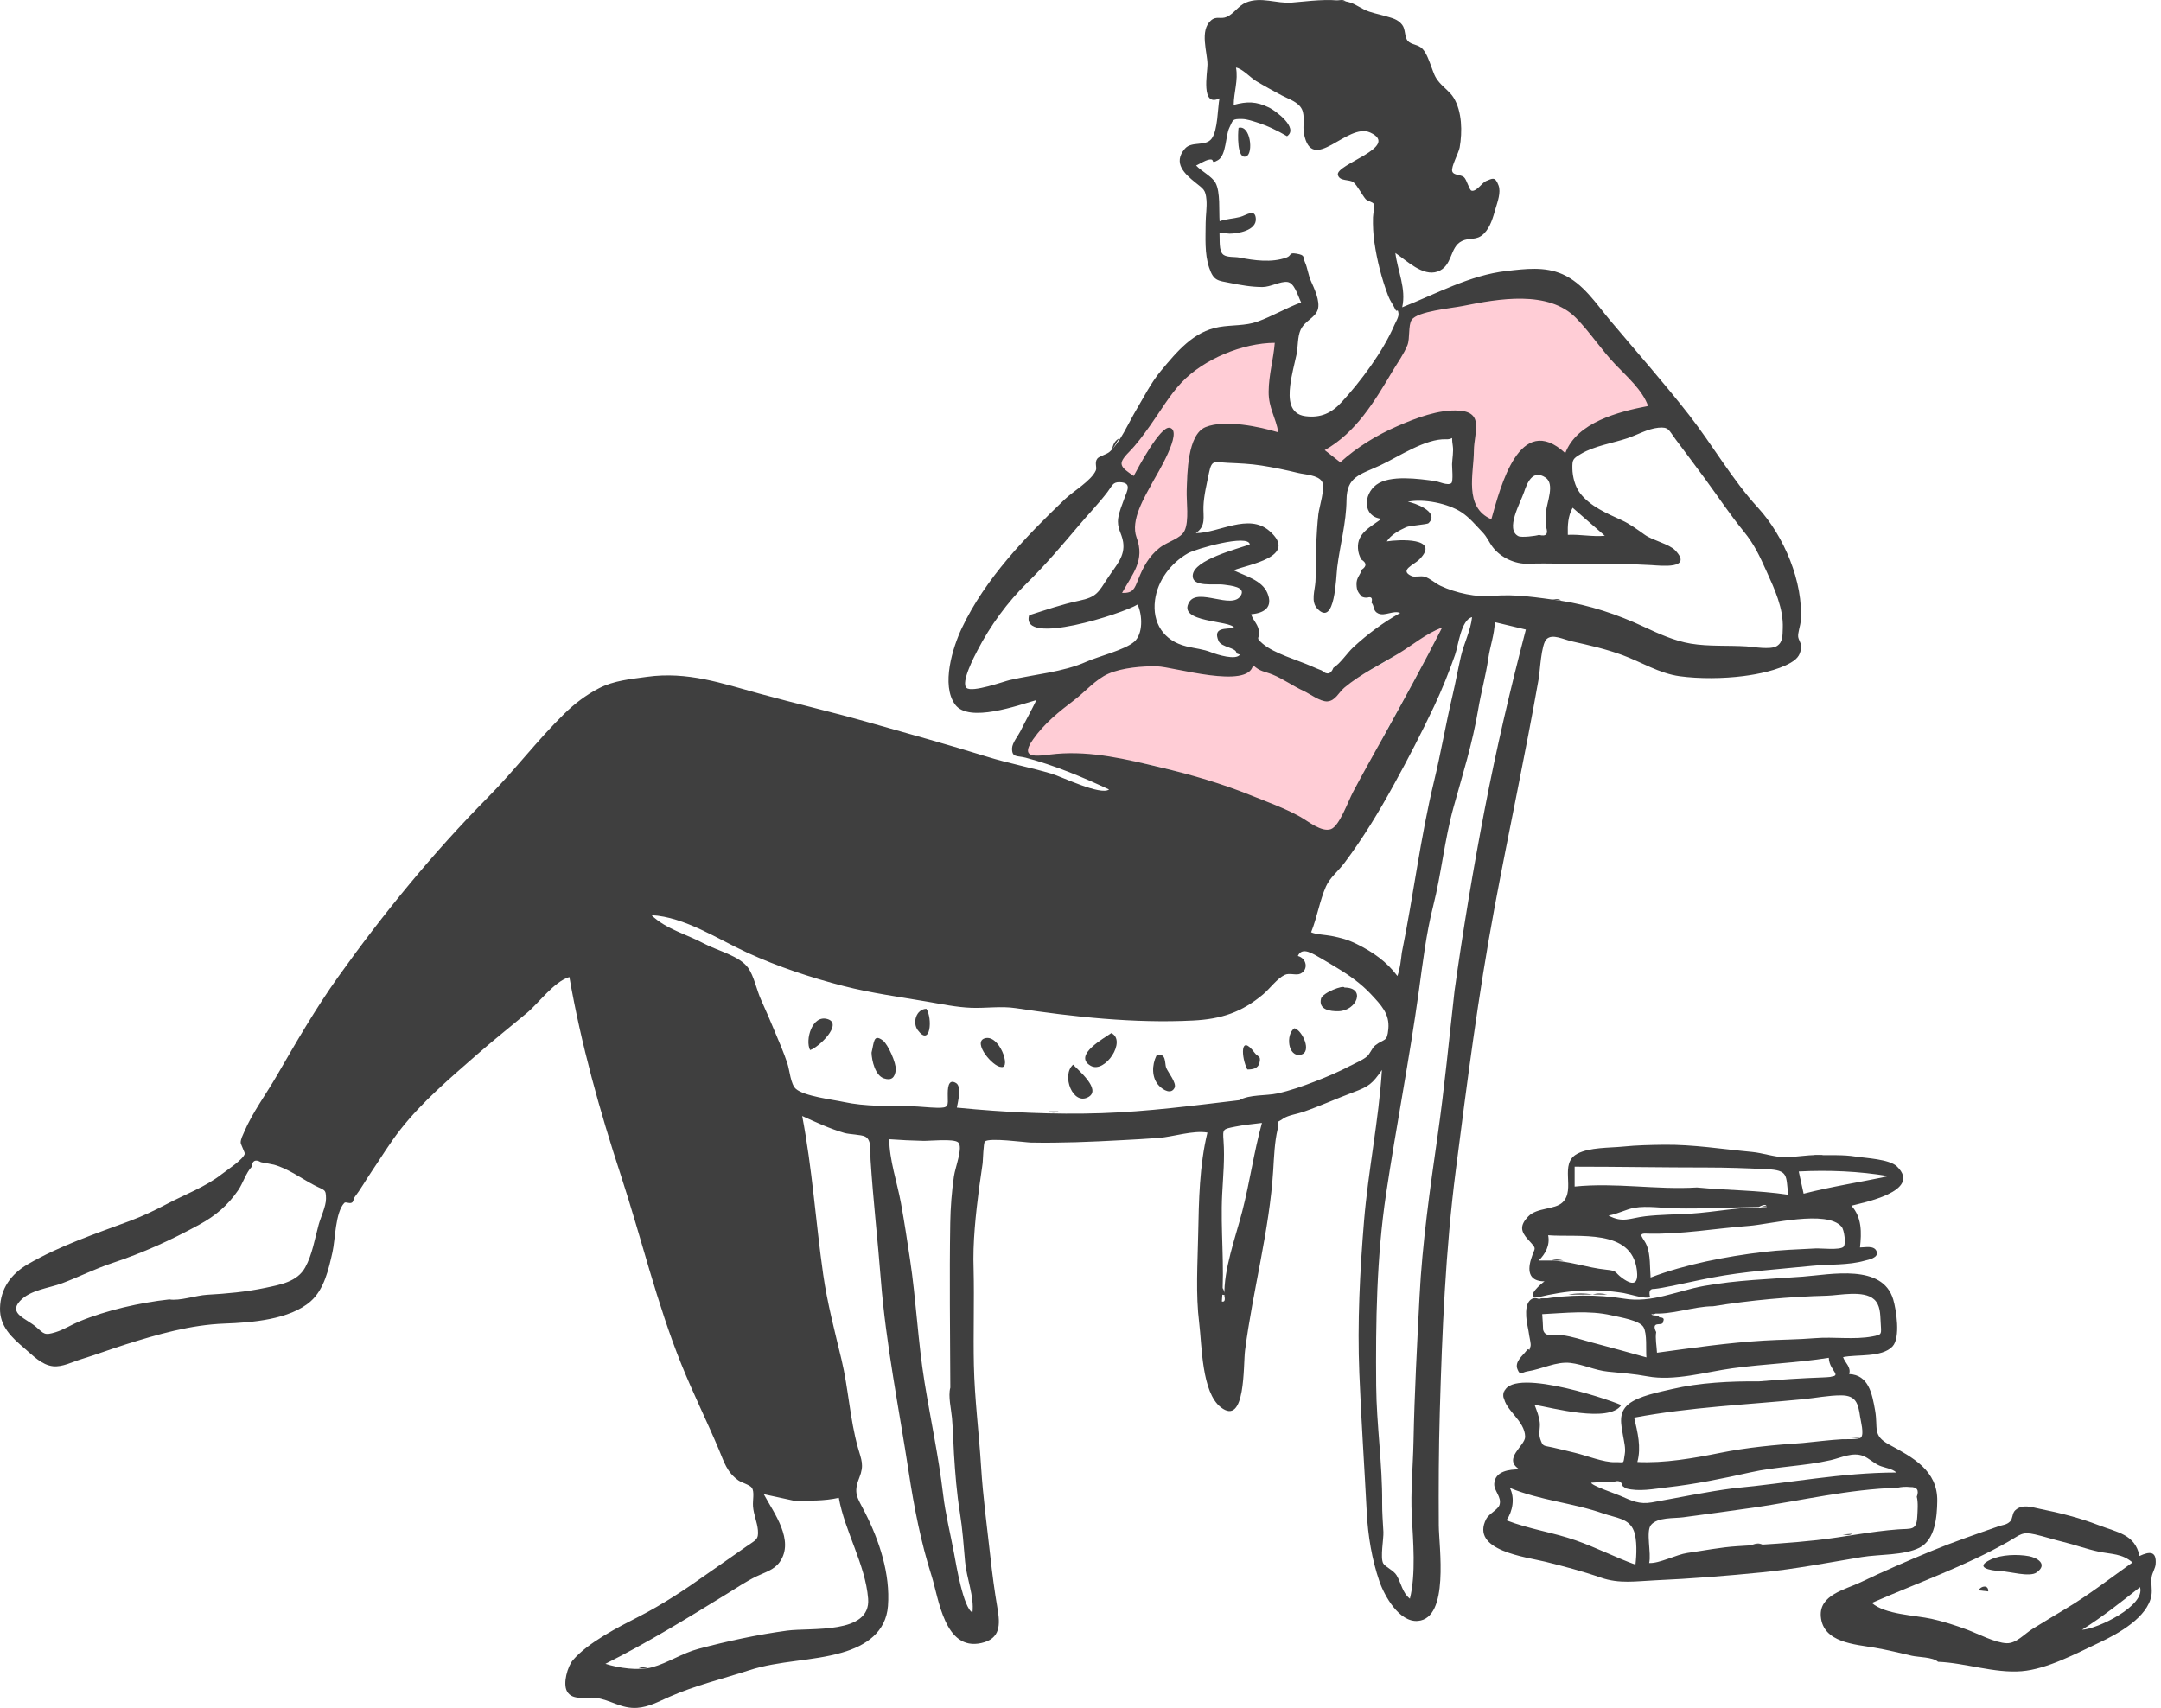 <svg width="353" height="279" viewBox="0 0 353 279" fill="none" xmlns="http://www.w3.org/2000/svg">
<path fill-rule="evenodd" clip-rule="evenodd" d="M235.555 102.533C232.527 108.453 229.328 114.216 226.098 120.028C224.388 123.104 218.874 135.83 217.449 136.316C215.916 136.84 206.521 131.315 203.824 130.233C199.033 128.309 194.48 126.489 189.475 125.303C183.871 123.975 178.222 122.995 172.409 123.489C169.863 123.706 165.648 124.321 168.179 120.744C170.024 118.136 171.81 115.734 174.316 113.85C176.139 112.478 178.812 109.963 180.947 109.046C183.187 108.085 186.491 108.298 188.899 108.354C191.501 108.416 203.906 112.287 204.588 108.252C205.854 109.404 206.59 108.958 208.04 109.521C209.674 110.154 210.693 111.384 212.316 112.127C213.368 112.61 215.309 114.516 216.479 114.527C218.035 114.543 218.454 113.254 219.571 112.303C222.074 110.172 225.407 108.77 228.123 106.918C230.514 105.287 232.791 103.587 235.555 102.533ZM208.302 55.74C208.09 58.443 208.819 60.954 208.801 63.734C208.794 64.948 208.739 66.161 209.107 67.33C209.438 68.378 209.207 70.261 209.382 71.358C206.287 70.415 200.536 69.018 197.375 70.289C194.354 71.504 193.974 77.122 193.867 79.854C193.794 81.716 194.621 84.585 193.995 86.368C193.702 87.2 193.7 87.468 193.718 87.543L193.72 87.551C193.661 87.52 193.418 87.521 192.563 88.138C191.714 88.75 190.702 89.087 189.863 89.762C188.339 90.992 188.078 92.386 187.325 94.169C186.595 95.9 184.648 97.439 182.475 97.376C184.222 94.21 186.647 91.253 185.255 87.534C184.205 84.728 186.046 81.434 187.494 78.768C187.973 77.885 193.287 71.12 190.933 70.643C189.404 70.333 185.894 77.514 185.222 78.768C183.349 77.502 182.508 75.941 183.95 74.034C185.057 72.569 186.416 71.317 187.494 69.801C189.243 67.339 190.949 64.402 193.027 62.215C196.676 58.377 203.047 55.764 208.302 55.74ZM193.72 87.551C193.741 87.565 193.732 87.579 193.723 87.558L193.72 87.551ZM257.349 51.546C259.682 53.78 262.631 55.633 264.885 57.978C266.858 60.031 269.514 63.483 270.452 66.225C265.643 67.152 257.653 69.991 255.738 75.037C248.259 68.172 245.366 80.723 243.882 85.972C239.506 84.078 240.378 77.772 240.436 74.091C240.481 71.171 242.26 67.714 238.02 67.475C234.851 67.297 231.774 68.587 228.916 69.796C225.349 71.304 221.609 73.559 218.728 76.15L215.727 73.814C220.65 71.05 223.216 65.765 226.098 60.926C227.017 59.383 228.245 57.668 228.916 56C229.379 54.847 229.706 52.519 230.214 51.494C231.014 49.882 238.825 49.438 240.894 49.023C246.357 47.927 252.886 47.269 257.349 51.546Z" fill="#FFCDD6"/>
<path fill-rule="evenodd" clip-rule="evenodd" d="M256.104 87.367C258.122 87.264 260.131 87.714 262.149 87.518C260.397 85.992 258.645 84.466 256.893 82.941C256.119 84.3 256.063 85.846 256.104 87.367ZM208.234 56C203.011 56.023 196.64 58.646 193.012 62.478C191.09 64.508 189.502 67.234 187.876 69.516C186.786 71.046 185.721 72.523 184.398 73.868C182.467 75.829 183.02 76.277 185.194 77.753C185.883 76.463 189.532 69.568 191.061 69.878C193.385 70.35 188.897 77.633 188.407 78.54C186.955 81.225 184.61 84.975 185.664 87.806C187.054 91.544 185.038 93.674 183.288 96.858C185.126 96.912 185.307 96.195 185.941 94.627C186.754 92.613 187.642 90.93 189.362 89.537C190.694 88.459 192.873 88.004 193.499 86.702C194.273 85.093 193.787 81.914 193.85 80.123C193.945 77.402 193.952 70.97 196.95 69.761C200.092 68.494 205.74 69.688 208.811 70.626C208.428 68.229 207.218 66.662 207.235 63.998C207.253 61.208 208.021 58.72 208.234 56ZM168.112 100.5C170.844 99.635 173.434 98.724 176.244 98.135C179.186 97.517 179.382 96.811 181.041 94.289C182.297 92.377 183.822 90.886 183.466 88.545C183.238 87.043 182.416 86.311 182.663 84.622C182.816 83.575 183.305 82.432 183.658 81.436C184.091 80.215 184.988 78.83 182.902 78.769C181.75 78.736 181.693 79.344 180.914 80.364C179.475 82.249 177.819 83.96 176.288 85.768C173.629 88.907 170.809 92.247 167.841 95.152C164.574 98.348 161.753 102.204 159.641 106.296C159.251 107.052 156.879 111.503 157.891 112.376C158.82 113.178 163.989 111.309 164.931 111.09C168.999 110.145 173.616 109.808 177.459 108.094C179.417 107.22 183.738 106.177 185.284 104.825C186.722 103.568 186.657 100.523 185.823 98.752C183.488 100.204 166.607 105.685 168.112 100.5ZM218.935 75.519C221.661 73.056 224.883 71.081 228.249 69.618C231.259 68.308 234.999 66.849 238.349 67.076C242.522 67.359 240.778 70.721 240.763 73.583C240.743 77.382 239.079 82.853 243.614 84.824C245.095 79.564 248.215 67.128 255.691 74.019C257.602 68.962 264.416 67.251 269.214 66.322C268.344 63.767 265.702 61.455 263.871 59.537C261.581 57.138 259.773 54.326 257.478 51.973C252.945 47.325 244.732 48.818 238.993 49.976C237.077 50.362 231.524 50.848 230.596 52.255C230.014 53.137 230.339 55.293 229.907 56.372C229.313 57.858 228.298 59.236 227.483 60.609C224.51 65.619 221.486 70.661 216.398 73.529L218.935 75.519ZM235.571 102.507C232.879 103.54 230.899 105.267 228.512 106.721C225.617 108.484 222.223 110.136 219.625 112.314C218.675 113.111 218.141 114.487 216.829 114.576C215.687 114.654 213.948 113.328 212.937 112.864C211.239 112.085 209.618 110.905 207.912 110.21C206.511 109.639 205.89 109.756 204.677 108.646C203.997 112.695 191.621 108.911 189.025 108.849C186.623 108.792 183.327 109.077 181.092 110.042C178.962 110.962 177.297 112.986 175.473 114.365C172.974 116.257 170.59 118.17 168.749 120.788C166.225 124.378 170.033 123.362 172.573 123.145C178.371 122.649 184.011 124.03 189.6 125.363C194.595 126.554 199.529 127.983 204.311 129.914C207.001 131 209.832 131.999 212.361 133.411C213.695 134.155 215.858 135.978 217.388 135.453C218.791 134.971 220.189 130.948 221.04 129.342C222.692 126.223 224.43 123.156 226.137 120.068C229.359 114.234 232.551 108.45 235.571 102.507ZM202.45 179.717C204.108 178.764 206.812 179.021 208.647 178.622C210.719 178.171 212.803 177.436 214.78 176.67C216.781 175.894 218.672 175.1 220.501 174.13C221.337 173.686 222.452 173.249 223.225 172.633C223.848 172.137 224.075 171.214 224.649 170.764C226.148 169.589 226.588 170.326 226.789 168.06C227.007 165.597 225.625 164.203 223.906 162.36C222.366 160.711 220.366 159.286 218.432 158.126C217.576 157.613 216.662 157.036 215.789 156.546C214.468 155.804 212.697 154.571 212.004 156.163C213.448 156.532 213.766 158.376 212.463 159.038C211.747 159.402 210.664 158.868 209.857 159.255C208.611 159.852 207.413 161.518 206.347 162.416C202.847 165.363 199.499 166.467 194.918 166.704C185.346 167.198 175.321 166.106 165.933 164.687C163.517 164.322 161.104 164.717 158.666 164.63C156.293 164.545 153.819 164.026 151.486 163.626C146.993 162.854 142.257 162.219 137.834 161.083C132.485 159.71 127.117 157.933 122.095 155.632C117.278 153.425 111.833 149.778 106.422 149.497C108.731 151.757 112.191 152.628 114.968 154.117C117.238 155.334 120.788 156.115 122.223 158.119C123.156 159.424 123.624 161.821 124.33 163.35C125.11 165.043 125.829 166.763 126.551 168.482C127.277 170.211 128.032 171.941 128.621 173.721C128.986 174.826 129.143 177.116 130.004 177.872C131.378 179.077 135.977 179.612 137.828 180.013C141.285 180.762 145.229 180.663 148.755 180.715C150.212 180.736 151.681 180.935 153.074 180.962C155.029 180.999 154.843 180.661 154.815 178.963C154.799 177.944 154.819 176.09 156.183 176.929C157.112 177.502 156.472 180.036 156.3 180.936C164.084 181.711 172.205 182.101 179.951 181.842C187.57 181.587 194.924 180.604 202.45 179.717ZM237.601 161.85C238.974 151.988 240.648 141.961 242.521 132.226C244.414 122.389 246.69 112.642 249.251 102.842C247.559 102.437 245.868 102.033 244.177 101.629C244.114 103.694 243.416 105.487 243.118 107.543C242.707 110.38 241.922 113.135 241.452 115.962C240.558 121.337 238.903 126.597 237.445 131.838C235.959 137.182 235.462 142.687 234.097 148.058C232.971 152.482 232.396 157.356 231.768 161.904C230.243 172.939 228.071 183.995 226.417 195.036C224.867 205.387 224.711 215.948 224.801 226.395C224.855 232.774 225.828 239.134 225.778 245.521C225.765 247.1 225.898 248.674 225.98 250.25C226.038 251.363 225.44 254.445 225.947 255.377C226.268 255.967 227.646 256.511 228.133 257.33C228.905 258.625 229.068 260.174 230.307 261.155C231.311 257.103 230.836 251.756 230.617 247.622C230.405 243.638 230.817 239.521 230.898 235.476C231.057 227.54 231.477 219.722 231.884 211.783C232.33 203.076 233.598 194.158 234.837 185.517C235.964 177.661 236.715 169.664 237.601 161.85ZM200.84 38.169C200.296 38.118 199.751 38.068 199.206 38.017C199.288 39.165 199.045 41.023 199.854 41.622C200.467 42.075 201.708 41.926 202.452 42.072C204.887 42.548 207.71 42.946 210.128 42.078C211.067 41.742 210.464 41.214 211.758 41.433C213.316 41.698 212.747 41.944 213.197 42.916C213.543 43.667 213.722 44.944 214.116 45.844C214.642 47.05 215.709 49.207 215.253 50.599C214.81 51.952 213.155 52.361 212.452 53.893C211.929 55.032 212.052 56.688 211.781 57.943C211.418 59.617 210.96 61.284 210.757 62.988C210.502 65.135 210.59 67.655 213.25 67.988C215.719 68.297 217.485 67.504 219.141 65.706C222.303 62.273 225.914 57.426 227.771 53.108C227.988 52.604 228.522 51.762 228.448 51.222C228.301 50.154 228.237 51.235 227.898 50.493C227.575 49.784 227.068 49.14 226.769 48.353C225.697 45.525 224.936 42.56 224.506 39.567C224.311 38.211 224.246 36.871 224.279 35.502C224.29 35.034 224.571 33.63 224.404 33.31C224.233 32.986 223.343 32.836 223.066 32.514C222.552 31.918 221.669 30.233 221.099 29.786C220.398 29.237 218.831 29.672 218.546 28.58C218.091 26.833 228.866 23.986 223.832 21.655C220.074 19.914 214.309 28.714 212.995 21.79C212.767 20.59 213.201 18.962 212.675 17.863C212.093 16.648 210.51 16.194 209.405 15.602C207.994 14.849 206.568 14.074 205.197 13.248C204.257 12.682 202.902 11.18 201.901 11.042C202.295 13.082 201.539 15.103 201.527 17.139C203.695 16.552 205.188 16.54 207.328 17.583C208.347 18.079 212.187 20.898 210.241 22.253C208.665 21.321 206.979 20.513 205.222 19.965C204.529 19.749 203.663 19.455 202.926 19.44C201.215 19.406 201.456 19.585 200.814 20.875C200.194 22.118 200.328 25.359 198.968 26.153C197.562 26.973 198.646 25.825 197.446 26.09C196.761 26.241 196.015 26.75 195.388 27.038C196.247 27.97 197.981 28.821 198.55 29.857C199.381 31.366 199.093 34.488 199.223 36.14C200.311 35.751 201.456 35.735 202.558 35.446C203.595 35.173 205.032 33.995 205.14 35.727C205.261 37.657 202.21 38.169 200.84 38.169ZM214.997 88.978C215.082 87.31 215.175 85.643 215.36 83.982C215.486 82.867 216.544 79.633 215.946 78.653C215.295 77.588 213.114 77.52 212.064 77.264C210.051 76.774 208.121 76.372 206.076 76.048C204.195 75.75 202.423 75.688 200.527 75.601C198.463 75.508 197.951 74.96 197.495 77.235C197.136 79.024 196.655 80.887 196.588 82.718C196.525 84.437 197.044 85.929 195.341 87.088C199.082 87.088 203.954 83.757 207.367 86.735C212.25 90.994 203.753 92.221 201.512 93.161C203.375 94.067 206.14 94.778 207.017 96.845C208.001 99.163 206.573 100.149 204.388 100.334C204.594 101.227 205.38 101.808 205.614 102.882C205.958 104.457 204.844 103.935 206.265 105.154C208.135 106.758 211.985 107.83 214.279 108.851C214.816 109.092 215.359 109.317 215.909 109.528C216.768 110.293 217.403 110.147 217.812 109.091C218.989 108.346 220.036 106.684 221.08 105.718C223.402 103.567 225.965 101.68 228.724 100.127C227.58 99.653 226.212 100.723 225.115 100.202C224.227 99.781 224.562 99.015 224.031 98.441C224.243 97.693 224.019 97.419 223.356 97.62C223.025 97.656 222.716 97.599 222.431 97.452C221.876 96.764 221.627 96.539 221.59 95.476C221.551 94.349 222.204 93.951 222.454 93.049C223.268 92.494 223.25 91.949 222.399 91.414C222.049 90.842 221.858 90.222 221.826 89.552C221.664 87.066 223.933 86.064 225.664 84.749C222.565 84.408 222.683 80.774 224.827 79.185C227.05 77.538 231.755 78.213 234.442 78.584C235.001 78.661 236.511 79.382 237.076 78.922C237.423 78.64 237.178 76.259 237.194 75.838C237.23 74.884 237.462 73.747 237.31 72.797C236.992 70.81 237.666 71.811 236.235 71.756C232.83 71.624 228.494 74.596 225.498 75.998C222.144 77.566 219.989 77.808 219.955 81.697C219.921 85.38 218.888 89.05 218.437 92.674C218.24 94.257 218.1 102.48 215.203 99.446C214.08 98.269 214.799 96.459 214.883 95.007C214.996 93.009 214.929 90.981 214.997 88.978ZM27.668 212.264C29.326 212.558 32.026 211.606 33.834 211.506C36.997 211.332 40.254 211.031 43.352 210.373C45.775 209.858 48.537 209.405 49.844 207.059C51.013 204.962 51.426 202.337 52.055 200.048C52.389 198.833 53.252 197.072 53.252 195.815C53.252 194.181 53.031 194.503 51.327 193.608C49.17 192.477 47.072 190.9 44.745 190.258C44.041 190.12 43.337 189.986 42.632 189.854C41.721 189.325 41.206 189.585 41.087 190.633C40.197 191.571 39.675 193.3 38.929 194.398C37.227 196.899 35.206 198.604 32.565 200.047C27.813 202.642 23.385 204.645 18.296 206.342C15.491 207.277 12.905 208.59 10.163 209.621C7.967 210.447 4.936 210.698 3.249 212.536C1.345 214.611 4.271 215.365 5.897 216.767C7.23 217.916 7.256 218.18 9.079 217.622C10.437 217.207 11.641 216.412 12.945 215.873C17.412 214.028 22.818 212.8 27.668 212.264ZM129.758 245.166C128.093 244.806 126.428 244.446 124.763 244.087C126.401 247.143 129.844 251.615 127.373 255.153C126.449 256.474 124.913 256.851 123.54 257.522C121.879 258.333 120.345 259.373 118.775 260.34C112.299 264.327 105.718 268.371 98.895 271.792C101.031 272.481 104.315 272.959 106.515 272.358C109.077 271.658 111.449 270.052 114.079 269.349C118.797 268.09 123.764 267.018 128.558 266.372C132.476 265.844 142.284 267.037 141.808 261.144C141.356 255.549 138.014 250.211 137.019 244.68C134.579 245.222 132.251 245.127 129.758 245.166ZM228.991 155.616C230.889 146.303 232.022 136.831 234.261 127.585C235.377 122.972 236.164 118.296 237.255 113.682C237.763 111.535 238.146 109.368 238.64 107.225C239.141 105.056 240.218 103.054 240.465 100.812C238.651 101.26 238.232 105.413 237.682 106.976C236.674 109.842 235.574 112.597 234.279 115.341C232.219 119.703 230.034 123.912 227.71 128.141C225.26 132.602 222.672 136.891 219.612 140.965C218.606 142.303 217.242 143.352 216.594 144.82C215.574 147.13 215.146 149.883 214.172 152.286C214.858 152.634 216.629 152.721 217.47 152.887C219.034 153.196 220.13 153.47 221.632 154.214C224.278 155.524 226.501 157.077 228.269 159.434C228.713 158.224 228.829 156.897 228.991 155.616ZM155.234 226.676C155.202 217.706 155.075 208.66 155.222 199.757C155.262 197.285 155.464 194.617 155.823 192.164C156.047 190.622 157.372 187.344 156.501 186.605C155.757 185.973 151.829 186.389 150.865 186.367C148.996 186.324 147.132 186.24 145.259 186.1C145.259 189.424 146.557 193.199 147.161 196.487C147.723 199.554 148.186 202.639 148.65 205.72C149.655 212.393 149.941 219.158 151.032 225.849C152.02 231.915 153.324 237.956 154.044 244.022C154.438 247.351 155.237 250.493 155.857 253.82C156.181 255.556 157.363 262.702 158.851 263.405C159.165 260.841 157.88 257.746 157.65 255.153C157.412 252.477 157.228 249.782 156.795 247.092C156.285 243.933 156.028 240.696 155.832 237.499C155.713 235.542 155.676 233.591 155.507 231.636C155.385 230.217 154.848 228.067 155.234 226.676ZM201.977 106.734C202.039 105.757 199.511 105.796 199.04 104.674C198.085 102.394 200.262 102.804 201.601 102.568C201.123 101.301 192.187 101.762 194.269 98.34C195.713 95.966 201.19 99.6 202.654 97.343C203.616 95.861 200.998 95.657 199.959 95.509C198.397 95.285 194.716 96.008 194.837 93.981C194.99 91.433 202.146 89.675 204.153 88.927C203.931 87.183 195.318 89.662 194.072 90.369C191.25 91.97 189.089 94.841 188.675 98.033C188.193 101.746 190.076 104.671 193.785 105.582C195.331 105.962 196.474 106.004 197.905 106.576C198.847 106.951 201.894 107.888 202.539 106.94C202.352 106.871 202.165 106.802 201.977 106.734ZM252.538 83.636C252.681 82.051 254.016 79.066 252.478 78.024C250.325 76.565 249.434 78.968 248.946 80.412C248.349 82.174 245.842 86.487 248.035 87.586C248.544 87.841 250.961 87.544 251.388 87.375C252.575 87.685 252.958 87.24 252.538 86.04V83.636ZM200.011 211.698C199.876 207.364 201.817 202.153 202.916 197.908C204.163 193.098 204.82 188.193 206.141 183.436C204.671 183.613 203.189 183.758 201.737 184.052C199.756 184.455 199.721 184.391 199.863 186.334C200.076 189.251 199.797 192.112 199.647 195.028C199.345 200.867 200.08 206.803 199.591 212.605C200.027 212.716 200.167 212.413 200.011 211.698ZM254.845 98.109C259.603 98.837 264.164 100.345 268.494 102.372C270.88 103.49 273.509 104.69 276.176 105.136C279.14 105.632 282.282 105.4 285.308 105.591C286.375 105.658 289.179 106.177 290.22 105.549C291.25 104.927 291.169 103.874 291.218 102.618C291.343 99.388 289.881 96.226 288.566 93.328C287.438 90.842 286.586 88.943 284.836 86.805C282.588 84.058 280.631 81.094 278.527 78.227C276.94 76.065 275.336 73.935 273.719 71.777C272.562 70.231 272.617 69.699 270.873 69.872C269.156 70.043 267.427 71.058 265.809 71.596C263.409 72.394 260.502 72.832 258.312 74.109C256.897 74.935 256.834 75.087 256.85 76.528C256.865 77.87 257.298 79.506 258.101 80.556C259.769 82.736 262.533 83.889 264.905 84.977C266.278 85.605 267.464 86.497 268.686 87.364C270.002 88.3 272.657 88.85 273.665 89.916C276.597 93.021 271.259 92.407 269.767 92.313C266.549 92.111 263.347 92.142 260.105 92.139C256.565 92.137 253.054 91.972 249.565 92.087C247.521 92.155 245.176 91.118 243.852 89.39C243.211 88.553 242.961 87.762 242.123 86.894C241.024 85.757 240.069 84.559 238.732 83.679C236.545 82.239 232.572 81.424 229.968 81.962C230.9 82.092 235.285 83.585 233.354 85.461C233.12 85.689 230.299 85.838 229.686 86.12C228.58 86.628 227.186 87.366 226.537 88.439C228.426 88.123 235.433 87.756 231.858 91.381C230.981 92.271 228.462 93.159 230.606 94.105C231.098 94.322 232.083 94.015 232.717 94.211C233.659 94.502 234.429 95.282 235.312 95.698C237.816 96.879 241.266 97.608 243.879 97.349C247.492 96.99 251.256 97.635 254.845 98.109ZM159.038 207.329C159.161 212.536 158.973 217.774 159.084 223.005C159.203 228.592 159.92 234.067 160.261 239.597C160.568 244.553 161.237 249.415 161.781 254.348C162.093 257.189 162.454 259.906 162.935 262.726C163.385 265.365 163.462 267.69 160.308 268.399C154.277 269.756 153.339 261.08 152.174 257.424C150.434 251.968 149.318 246.241 148.456 240.585C146.851 230.052 144.717 219.665 143.884 209.042C143.372 202.501 142.628 196.027 142.206 189.492C142.123 188.211 142.45 186.238 141.325 185.667C140.649 185.325 138.786 185.322 137.932 185.074C135.553 184.382 133.359 183.363 131.038 182.305C132.685 190.919 133.229 199.49 134.465 208.178C135.12 212.789 136.375 217.566 137.462 222.104C138.589 226.806 138.839 231.869 140.139 236.469C140.711 238.497 141.196 239.323 140.365 241.403C139.346 243.958 140.022 244.569 141.3 247.078C143.651 251.693 145.446 257.14 145.048 262.343C144.723 266.592 141.512 268.817 137.535 269.963C132.559 271.397 127.35 271.228 122.345 272.856C117.984 274.274 113.553 275.322 109.319 277.195C107.611 277.949 105.989 278.845 104.093 278.984C101.492 279.173 99.739 277.664 97.283 277.349C95.748 277.153 93.5 277.885 92.616 276.276C91.915 275.001 92.708 272.217 93.588 271.19C96.06 268.304 101.011 265.789 104.345 264.086C108.188 262.124 111.906 259.667 115.466 257.134C117.624 255.598 119.825 254.124 121.981 252.586C123.407 251.567 123.95 251.561 123.804 249.943C123.688 248.653 123.106 247.402 123.005 246.081C122.927 245.069 123.281 243.689 122.803 243.029C122.451 242.542 121.131 242.198 120.612 241.829C118.713 240.483 118.282 238.818 117.419 236.771C115.461 232.12 113.211 227.601 111.32 222.913C107.259 212.848 104.781 202.265 101.415 191.995C97.976 181.503 94.901 170.488 93.007 159.602C90.472 160.373 88.08 163.786 86.062 165.475C83.335 167.757 80.541 169.964 77.867 172.308C73.484 176.152 69.046 179.89 65.424 184.493C63.679 186.71 62.25 189.096 60.67 191.425C59.757 192.77 58.907 194.293 57.918 195.574C57.759 195.779 57.755 196.201 57.584 196.376C57.207 196.76 56.489 196.248 56.247 196.501C54.758 198.059 54.778 202.481 54.313 204.536C53.674 207.368 52.956 210.624 50.745 212.576C47.329 215.59 41.029 216.057 36.707 216.214C31.159 216.415 25.777 217.961 20.514 219.621C18.059 220.396 15.668 221.301 13.204 222.053C11.786 222.486 10.169 223.349 8.656 223.183C6.831 222.983 5.389 221.448 4.052 220.306C1.913 218.48 -0.067 216.68 0.002 213.684C0.079 210.512 1.797 208.118 4.504 206.543C9.736 203.497 15.588 201.544 21.229 199.44C23.39 198.633 25.24 197.74 27.307 196.653C30.227 195.118 33.588 193.865 36.179 191.838C36.943 191.239 39.75 189.407 39.99 188.462C40.021 188.339 39.319 186.895 39.316 186.666C39.309 186.078 39.658 185.44 39.873 184.936C41.222 181.764 43.486 178.709 45.216 175.717C48.386 170.237 51.567 164.728 55.241 159.575C62.569 149.3 70.799 139.239 79.683 130.269C84.014 125.897 87.756 120.937 92.148 116.625C93.888 114.917 95.725 113.526 97.869 112.417C100.259 111.181 102.941 110.939 105.681 110.562C112.319 109.648 117.863 111.612 124.095 113.321C129.987 114.936 135.885 116.298 141.81 117.981C148.317 119.828 154.757 121.601 161.243 123.614C164.709 124.69 168.274 125.35 171.756 126.383C173.433 126.879 179.771 129.992 181.169 128.97C176.766 126.903 172.254 125.02 167.543 123.773C166.155 123.406 165.269 123.812 165.321 122.219C165.349 121.35 166.326 120.177 166.677 119.461C167.519 117.749 168.472 116.075 169.296 114.358C166.309 115.206 158.281 118.141 156.03 115.107C153.675 111.931 155.641 105.704 157.117 102.594C160.971 94.476 167.525 87.701 173.911 81.582C175.292 80.259 178.27 78.531 179.006 76.846C179.23 76.334 178.743 75.581 179.248 74.915C179.548 74.519 180.755 74.249 181.237 73.822C182.993 72.268 184.394 68.997 185.607 66.959C186.878 64.825 188.023 62.514 189.62 60.599C192.232 57.467 194.928 54.148 199.158 53.416C201.232 53.057 203.436 53.248 205.423 52.532C207.828 51.666 210.112 50.301 212.54 49.403C211.938 48.165 211.449 46.196 210.281 46.061C209.156 45.93 207.506 46.897 206.218 46.89C204.337 46.88 202.732 46.579 200.917 46.221C198.908 45.823 198.246 45.896 197.514 43.717C196.746 41.434 196.94 38.783 196.946 36.412C196.949 35.253 197.179 33.815 197.08 32.678C196.932 30.964 196.599 30.899 195.256 29.809C193.578 28.447 191.509 26.646 193.565 24.28C194.676 23.002 196.958 23.996 197.942 22.623C198.944 21.224 198.896 17.71 199.201 16.067C196.112 17.585 197.244 11.908 197.244 10.542C197.243 8.555 195.911 4.98 197.829 3.327C198.72 2.559 199.382 3.194 200.401 2.753C201.563 2.249 202.295 0.929 203.532 0.417C205.99 -0.601 208.5 0.625 211.024 0.422C213.92 0.19 216.763 -0.257 219.674 0.207C221.054 0.427 221.634 0.951 222.801 1.538C223.923 2.103 225.062 2.257 226.281 2.621C227.365 2.944 228.316 3.108 229.049 4.053C229.629 4.801 229.393 6.059 229.978 6.703C230.555 7.338 231.696 7.246 232.384 8C233.044 8.724 233.439 9.921 233.782 10.822C234.246 12.035 234.301 12.491 235.117 13.462C235.829 14.309 236.853 14.991 237.447 15.957C238.847 18.236 238.883 21.531 238.436 24.095C238.284 24.968 237.019 27.224 237.217 27.967C237.406 28.674 238.592 28.488 239.129 28.935C239.593 29.321 240.002 31.043 240.368 31.148C241.159 31.375 242.134 29.813 242.734 29.578C243.775 29.171 244.211 28.753 244.788 30.288C245.215 31.427 244.62 32.973 244.306 34.061C243.907 35.445 243.466 37.111 242.409 38.158C241.166 39.388 240.171 38.715 238.8 39.378C236.745 40.371 237.351 43.476 234.822 44.363C232.412 45.209 229.757 42.549 227.934 41.326C228.312 44.294 229.733 47.155 229.051 50.197C234.594 48.026 240.076 44.944 246.116 44.265C249.196 43.919 252.308 43.508 255.215 44.787C258.618 46.283 260.704 49.585 263.007 52.328C267.337 57.483 271.779 62.493 275.934 67.815C279.745 72.696 282.958 78.352 287.154 82.922C291.407 87.557 294.617 95.077 294.152 101.495C294.11 102.074 293.661 103.39 293.731 104.015C293.786 104.493 294.221 105.1 294.214 105.486C294.19 106.784 293.761 107.532 292.523 108.253C290.377 109.502 287.179 110.135 284.754 110.445C281.532 110.857 277.586 110.902 274.362 110.462C271.037 110.007 268.115 108.146 265.057 107.021C262.375 106.034 259.681 105.418 256.863 104.788C255.308 104.441 253.587 103.479 252.627 104.41C251.745 105.265 251.562 109.654 251.356 110.821C249.126 123.471 246.477 135.692 244.13 148.277C241.47 162.542 239.651 176.801 237.802 191.187C236.12 204.264 235.571 217.489 235.195 230.554C235.015 236.786 234.989 242.951 235.027 249.188C235.049 252.681 236.795 264.34 231.617 264.786C228.574 265.049 226.14 260.687 225.325 258.308C224.1 254.734 223.462 250.884 223.266 247.13C222.871 239.528 222.353 231.921 222.047 224.317C221.714 216.078 222.137 207.687 222.814 199.476C223.496 191.209 225.213 183.063 225.74 174.784C224.16 177.039 223.654 177.463 221.022 178.445C218.267 179.474 215.618 180.69 212.838 181.649C211.893 181.975 210.417 182.179 209.642 182.713C208.212 183.698 209.151 182.581 208.694 184.498C208.207 186.546 208.115 189.006 207.985 191.11C207.376 200.989 204.64 210.797 203.378 220.622C203.073 222.995 203.508 233.066 199.425 229.892C196.28 227.448 196.343 219.77 195.895 216.174C195.3 211.38 195.632 206.451 195.726 201.628C195.833 196.135 195.925 190.375 197.236 185.011C194.891 184.61 191.629 185.703 189.269 185.887C187.225 186.046 185.188 186.148 183.156 186.259C178.31 186.525 173.318 186.738 168.389 186.643C167.492 186.625 161.631 185.805 160.882 186.466C160.638 186.681 160.564 189.636 160.518 189.997C160.346 191.355 160.112 192.712 159.937 194.062C159.381 198.379 158.878 203.014 159.038 207.329Z" fill="#3F3F3F"/>
<path fill-rule="evenodd" clip-rule="evenodd" d="M246.082 248.353C249.781 249.799 253.707 250.323 257.437 251.64C260.772 252.817 263.868 254.4 267.152 255.597C267.344 254.073 267.446 251.494 266.883 250.059C266.087 248.026 263.991 247.976 261.928 247.252C256.905 245.49 251.622 245.118 246.636 243.06C247.489 244.703 247.108 246.879 246.082 248.353ZM309.932 243.038C301.943 243.272 294.309 245.131 286.436 246.281C282.605 246.84 278.77 247.339 274.936 247.861C273.46 248.061 270.771 247.825 269.698 249.102C268.809 250.161 269.783 253.772 269.389 255.324C271.003 255.443 273.87 253.934 275.622 253.685C278.351 253.297 281.044 252.753 283.801 252.58C288.168 252.305 292.459 252.071 296.818 251.585C301.251 251.091 305.541 250.172 310.009 249.837C312.181 249.673 313.055 250.081 313.183 247.787C313.233 246.891 313.356 245.39 313.105 244.506C313.507 243.419 313.15 242.892 312.036 242.922C311.328 242.843 310.627 242.881 309.932 243.038ZM294.481 235.719C296.642 235.516 298.811 235.226 300.976 235.104C301.416 235.079 303.643 235.213 304.007 234.805C304.522 234.228 303.948 232.115 303.854 231.461C303.532 229.238 303.178 227.946 300.753 227.941C298.707 227.936 296.588 228.369 294.55 228.568C285.297 229.475 276.091 229.858 266.94 231.58C267.497 233.952 268.13 236.4 267.463 238.825C271.853 239.052 276.672 238.207 280.963 237.34C285.347 236.455 290 236.015 294.481 235.719ZM279.836 213.386C276.531 213.401 273.037 214.857 269.775 214.532C269.726 215.139 270.77 214.635 271.058 215.203C271.674 215.205 271.888 215.406 271.7 215.807C271.712 216.081 271.572 216.241 271.28 216.288C271.136 216.301 270.992 216.313 270.849 216.325C270.218 216.346 270.115 216.771 270.539 217.603C270.357 218.633 270.63 219.941 270.67 220.975C276.533 220.178 282.228 219.348 288.131 218.992C290.919 218.824 293.704 218.824 296.487 218.595C299.55 218.343 302.893 218.884 305.887 218.31C307.488 218.004 307.32 218.025 307.204 215.943C307.133 214.679 307.159 213.177 306.129 212.255C304.41 210.714 300.494 211.605 298.438 211.659C292.245 211.823 285.947 212.398 279.836 213.386ZM283.22 243.112C292.077 242.308 300.866 240.546 309.772 240.546C309.142 239.917 307.771 239.755 306.987 239.411C306.094 239.02 305.25 238.187 304.377 237.845C302.624 237.159 300.841 238.112 299.041 238.524C294.699 239.518 290.244 239.552 285.896 240.528C281.4 241.535 276.845 242.465 272.266 242.977C270.086 243.221 267.747 243.716 265.592 243.14C265.418 243.015 265.242 242.89 265.067 242.765C264.879 241.963 264.356 241.749 263.499 242.123C262.41 241.915 261.023 242.183 259.927 242.21C259.883 242.648 263.933 244.021 264.705 244.361C266.565 245.181 267.827 245.781 269.814 245.429C274.288 244.639 278.689 243.696 283.22 243.112ZM252.067 217.22C252.413 218.569 253.866 217.955 255.117 218.104C256.797 218.303 258.467 218.882 260.094 219.319C263.048 220.113 266.003 220.896 268.944 221.735C268.828 220.546 269.091 217.842 268.463 216.788C267.804 215.683 264.681 215.199 263.227 214.862C259.561 214.014 255.645 214.497 251.921 214.675C251.987 215.522 252.036 216.37 252.067 217.22ZM287.28 225.66C290.758 225.366 294.24 225.137 297.728 225.014C301.716 224.874 298.817 224.237 298.733 221.805C293.492 222.641 288.204 222.806 282.978 223.521C278.65 224.114 273.493 225.661 269.077 224.83C266.994 224.438 264.868 224.287 262.653 224.065C260.562 223.856 258.59 222.883 256.526 222.641C254.208 222.369 251.84 223.672 249.535 224.016C248.557 224.162 248.33 224.825 247.869 223.648C247.39 222.428 248.761 221.431 249.301 220.702C249.931 219.849 249.669 221.233 250.019 219.902C250.117 219.529 249.851 218.592 249.803 218.191C249.679 217.175 249.36 216.073 249.31 215.059C249.264 214.128 249.256 212.707 250.267 212.164C250.884 211.832 251.321 212.316 251.859 212.222C256.056 211.492 260.994 211.432 265.25 212.137C269.865 212.9 273.837 210.879 278.386 210.059C283.721 209.098 289.113 208.954 294.495 208.547C299.097 208.2 307.505 206.399 309.258 212.277C309.754 213.942 310.478 218.527 309.142 219.944C307.389 221.805 303.331 221.211 301.065 221.695C301.404 222.659 302.413 223.315 302.064 224.463C305.24 224.613 305.802 227.613 306.299 230.414C306.814 233.311 305.81 234.463 308.579 235.972C312.438 238.074 316.527 240.198 316.451 245.206C316.413 247.724 316.132 251.522 313.546 252.828C311.017 254.106 306.899 253.89 304.111 254.354C298.713 255.253 293.296 256.307 287.866 256.847C282.083 257.422 276.204 257.893 270.412 258.15C267.256 258.291 264.529 258.767 261.482 257.705C258.485 256.661 255.553 255.899 252.462 255.124C249.409 254.359 240.065 253.329 242.788 248.109C243.224 247.274 244.713 246.61 244.953 245.82C245.341 244.546 244.031 243.552 244.085 242.4C244.186 240.294 246.562 240.03 248.203 240.03C245.39 238.271 249.157 236.188 249.134 234.695C249.095 232.064 245.823 230.356 245.637 228.15C245.187 222.782 262.215 228.371 264.836 229.533C262.818 232.524 253.46 229.935 250.672 229.482C251.053 230.48 251.416 231.378 251.526 232.401C251.615 233.234 251.297 234.187 251.588 235.025C252.048 236.352 252.032 236.098 253.661 236.459C254.866 236.727 256.057 237.036 257.258 237.319C259.103 237.754 262.004 238.922 263.832 238.858C265.435 238.802 265.118 239.299 265.412 237.519C265.571 236.562 265.301 235.545 265.139 234.607C264.803 232.643 264.31 230.784 266.026 229.374C267.662 228.03 271.11 227.39 273.117 226.916C277.57 225.864 282.71 225.606 287.28 225.66Z" fill="#3F3F3F"/>
<path fill-rule="evenodd" clip-rule="evenodd" d="M308.471 192.129C303.634 191.319 298.72 191.119 293.826 191.365C294.091 192.576 294.356 193.786 294.622 194.996C299.207 193.816 303.858 193.124 308.471 192.129ZM269.142 201.523C267.202 201.381 268.552 202.248 269.03 203.518C269.619 205.077 269.493 207.049 269.628 208.691C275.303 206.527 281.906 205.261 287.94 204.532C290.802 204.187 293.705 204.088 296.582 203.94C297.433 203.897 300.505 204.253 301.127 203.681C301.589 203.255 301.265 200.907 300.821 200.389C298.406 197.574 289.07 200.005 285.692 200.257C280.155 200.671 274.718 201.66 269.142 201.523ZM277.202 193.978C282.227 194.461 287.079 194.415 292.105 195.168C291.724 191.974 292.179 191.159 288.555 190.989C285.326 190.838 282.107 190.716 278.893 190.718C271.665 190.722 264.454 190.584 257.219 190.584V193.83C263.911 193.145 270.497 194.382 277.202 193.978ZM253.038 205.916C256.209 205.902 259.207 207.099 262.378 207.409C264.277 207.595 263.68 207.83 264.997 208.783C267.048 210.268 267.639 209.477 267.382 207.46C266.51 200.635 257.87 202.166 252.891 201.786C253.218 203.414 252.466 204.794 251.358 205.916H253.038ZM287.317 197.154C282.755 197.228 278.188 197.487 273.659 197.393C271.631 197.35 269.004 196.948 267.017 197.294C265.562 197.547 264.344 198.289 262.747 198.564C265.093 199.827 266.282 198.974 268.747 198.686C271.211 198.4 273.711 198.405 276.184 198.256C280.246 198.009 284.576 197.037 288.578 197.301C288.651 196.737 288.231 196.688 287.317 197.154ZM251.137 211.934C249.044 211.93 251.924 209.55 252.302 209.314C249.984 209.314 249.424 207.924 250.095 205.691C250.727 203.588 251.195 204.232 249.604 202.481C248.406 201.162 248.224 200.191 249.637 198.716C251.074 197.217 253.985 197.641 255.258 196.403C257.426 194.296 254.628 190.099 257.632 188.484C259.663 187.394 262.936 187.529 265.178 187.298C267.344 187.076 269.587 187.033 271.769 187.003C276.523 186.938 281.463 187.735 286.196 188.174C287.922 188.334 289.862 189.031 291.563 189.033C293.297 189.035 295.113 188.648 296.903 188.692C298.985 188.745 300.99 188.591 303.136 188.933C304.781 189.195 308.621 189.333 309.878 190.555C314.066 194.629 304.134 196.5 302.425 196.958C304.164 198.863 304.092 201.382 303.83 203.781C304.658 203.781 306.085 203.421 306.513 204.349C307.046 205.502 305.076 205.802 304.61 205.936C301.93 206.71 298.794 206.498 296.032 206.779C290.511 207.341 285.056 207.665 279.592 208.711C276.929 209.221 274.283 209.852 271.622 210.348C271.162 210.434 270.7 210.503 270.237 210.555C269.524 210.494 269.294 210.94 269.545 211.897C268.807 212.258 266.053 211.359 265.202 211.222C260.327 210.431 255.966 210.759 251.137 211.934Z" fill="#3F3F3F"/>
<path fill-rule="evenodd" clip-rule="evenodd" d="M349.57 259.269C346.426 261.743 343.504 264.078 340.099 266.228C342.506 266.153 350.51 262.314 349.57 259.269ZM348.342 255.237C346.627 253.762 344.922 253.913 342.798 253.466C340.842 253.054 338.942 252.346 336.99 251.874C335.458 251.504 333.942 251.003 332.415 250.654C330.26 250.16 330.047 250.703 328.065 251.833C321.036 255.839 313.17 258.595 305.765 261.846C307.939 263.76 312.83 263.843 315.547 264.453C317.53 264.898 319.418 265.507 321.318 266.211C323.087 266.868 325.938 268.379 327.803 268.429C329.378 268.472 330.659 266.922 332.015 266.087C333.798 264.989 335.574 263.91 337.371 262.838C341.176 260.572 344.732 257.794 348.342 255.237ZM316.575 271.464C315.763 270.683 313.32 270.717 312.303 270.479C310.299 270.011 308.324 269.524 306.293 269.172C302.997 268.602 297.791 268.347 297.433 264.071C297.135 260.518 301.428 259.674 303.939 258.471C307.716 256.659 311.569 254.988 315.441 253.391C319.071 251.894 322.755 250.628 326.452 249.335C327.173 249.082 327.758 249.117 328.346 248.54C328.811 248.085 328.667 247.201 329.176 246.725C330.342 245.635 331.853 246.208 333.254 246.488C336.434 247.122 339.735 247.955 342.767 249.132C345.918 250.354 348.736 250.61 349.492 254.181C351.103 253.425 352.315 253.316 352.122 255.537C352.066 256.189 351.592 256.899 351.478 257.572C351.311 258.564 351.604 259.61 351.438 260.605C350.835 264.221 345.958 266.901 342.936 268.321C339.21 270.072 334.402 272.66 330.241 273.001C325.808 273.366 320.976 271.625 316.575 271.464Z" fill="#3F3F3F"/>
<path fill-rule="evenodd" clip-rule="evenodd" d="M260.141 211.457C258.82 211.466 257.497 211.474 256.176 211.482C257.495 211.235 258.817 211.232 260.141 211.457Z" fill="#3F3F3F"/>
<path fill-rule="evenodd" clip-rule="evenodd" d="M182.815 71.602C182.418 72.263 182.022 72.924 181.625 73.585C181.76 72.733 182.062 72.003 182.815 71.602Z" fill="#3F3F3F"/>
<path fill-rule="evenodd" clip-rule="evenodd" d="M260.141 230.411C260.935 230.419 261.73 230.425 262.52 230.432C261.724 230.426 260.932 230.419 260.141 230.411Z" fill="#3F3F3F"/>
<path fill-rule="evenodd" clip-rule="evenodd" d="M278.381 187.273C277.456 187.223 276.531 187.173 275.605 187.123C276.531 187.173 277.456 187.223 278.381 187.273Z" fill="#3F3F3F"/>
<path fill-rule="evenodd" clip-rule="evenodd" d="M262.52 211.477C261.727 211.47 260.933 211.462 260.141 211.455C260.937 211.238 261.73 211.245 262.52 211.477Z" fill="#3F3F3F"/>
<path fill-rule="evenodd" clip-rule="evenodd" d="M294.081 98.965C294.058 98.171 294.036 97.378 294.014 96.585C294.037 97.379 294.058 98.172 294.081 98.965Z" fill="#3F3F3F"/>
<path fill-rule="evenodd" clip-rule="evenodd" d="M159.24 218.723C159.224 218.062 159.208 217.401 159.191 216.741C159.208 217.402 159.224 218.063 159.24 218.723Z" fill="#3F3F3F"/>
<path fill-rule="evenodd" clip-rule="evenodd" d="M180.83 186.404C181.361 186.404 181.89 186.404 182.416 186.406C181.885 186.406 181.358 186.404 180.83 186.404Z" fill="#3F3F3F"/>
<path fill-rule="evenodd" clip-rule="evenodd" d="M251.813 43.97C251.152 44.018 250.491 44.066 249.83 44.114C250.491 44.066 251.152 44.018 251.813 43.97Z" fill="#3F3F3F"/>
<path fill-rule="evenodd" clip-rule="evenodd" d="M301.78 188.792C300.987 188.786 300.193 188.781 299.4 188.776C300.193 188.781 300.987 188.786 301.78 188.792Z" fill="#3F3F3F"/>
<path fill-rule="evenodd" clip-rule="evenodd" d="M234.989 237.758C234.969 237.229 234.949 236.699 234.93 236.172C234.949 236.702 234.969 237.23 234.989 237.758Z" fill="#3F3F3F"/>
<path fill-rule="evenodd" clip-rule="evenodd" d="M235.773 217.534C235.759 217.005 235.745 216.475 235.73 215.948C235.745 216.477 235.759 217.005 235.773 217.534Z" fill="#3F3F3F"/>
<path fill-rule="evenodd" clip-rule="evenodd" d="M222.242 226.655C222.261 227.184 222.281 227.714 222.299 228.241C222.28 227.711 222.261 227.183 222.242 226.655Z" fill="#3F3F3F"/>
<path fill-rule="evenodd" clip-rule="evenodd" d="M184.002 186.016C184.4 186.01 184.798 186.005 185.192 186C184.793 186.005 184.397 186.01 184.002 186.016Z" fill="#3F3F3F"/>
<path fill-rule="evenodd" clip-rule="evenodd" d="M299.004 206.655C299.401 206.638 299.799 206.62 300.194 206.603C299.795 206.62 299.399 206.638 299.004 206.655Z" fill="#3F3F3F"/>
<path fill-rule="evenodd" clip-rule="evenodd" d="M223.027 239.344C223.05 239.874 223.073 240.403 223.095 240.93C223.073 240.399 223.05 239.872 223.027 239.344Z" fill="#3F3F3F"/>
<path fill-rule="evenodd" clip-rule="evenodd" d="M265.535 236.568C265.509 237.098 265.482 237.627 265.455 238.155C265.482 237.625 265.509 237.097 265.535 236.568Z" fill="#3F3F3F"/>
<path fill-rule="evenodd" clip-rule="evenodd" d="M219.83 0.281C219.27 0.209 218.709 0.139 218.148 0.067C218.704 0.196 219.313 -0.281 219.83 0.281Z" fill="#3F3F3F"/>
<path fill-rule="evenodd" clip-rule="evenodd" d="M195.723 203.655C195.708 204.184 195.693 204.713 195.678 205.241C195.692 204.71 195.708 204.182 195.723 203.655Z" fill="#3F3F3F"/>
<path fill-rule="evenodd" clip-rule="evenodd" d="M161.638 252.034C161.611 251.505 161.584 250.976 161.557 250.448C161.584 250.977 161.611 251.505 161.638 252.034Z" fill="#3F3F3F"/>
<path fill-rule="evenodd" clip-rule="evenodd" d="M289.883 207.434C290.281 207.426 290.679 207.417 291.072 207.41C290.673 207.418 290.278 207.426 289.883 207.434Z" fill="#3F3F3F"/>
<path fill-rule="evenodd" clip-rule="evenodd" d="M155.248 111.258C155.251 111.787 155.254 112.317 155.256 112.844C155.253 112.314 155.251 111.786 155.248 111.258Z" fill="#3F3F3F"/>
<path fill-rule="evenodd" clip-rule="evenodd" d="M146.928 230.224C146.927 230.753 146.925 231.283 146.922 231.81C146.923 231.28 146.926 230.751 146.928 230.224Z" fill="#3F3F3F"/>
<path fill-rule="evenodd" clip-rule="evenodd" d="M245.763 227.051C245.749 227.581 245.735 228.11 245.72 228.637C245.502 228.094 245.527 227.567 245.763 227.051Z" fill="#3F3F3F"/>
<path fill-rule="evenodd" clip-rule="evenodd" d="M235.362 224.672C235.358 224.143 235.354 223.613 235.35 223.086C235.354 223.616 235.358 224.144 235.362 224.672Z" fill="#3F3F3F"/>
<path fill-rule="evenodd" clip-rule="evenodd" d="M316.451 271.647C316.849 271.658 317.247 271.669 317.641 271.68C317.241 271.669 316.846 271.658 316.451 271.647Z" fill="#3F3F3F"/>
<path fill-rule="evenodd" clip-rule="evenodd" d="M302.176 221.308C302.441 221.303 302.707 221.299 302.969 221.294C302.702 221.299 302.439 221.303 302.176 221.308Z" fill="#3F3F3F"/>
<path fill-rule="evenodd" clip-rule="evenodd" d="M292.262 222.492C292.528 222.491 292.793 222.49 293.055 222.49C292.789 222.491 292.525 222.491 292.262 222.492Z" fill="#3F3F3F"/>
<path fill-rule="evenodd" clip-rule="evenodd" d="M137.829 225.069C137.813 224.672 137.797 224.275 137.781 223.879C137.798 224.276 137.813 224.673 137.829 225.069Z" fill="#3F3F3F"/>
<path fill-rule="evenodd" clip-rule="evenodd" d="M300.194 224.768C299.849 225.116 299.406 224.91 299.004 224.933C299.401 224.877 299.797 224.823 300.194 224.768Z" fill="#3F3F3F"/>
<path fill-rule="evenodd" clip-rule="evenodd" d="M253.004 212.08C252.481 212.328 251.952 212.362 251.418 212.097C251.947 212.092 252.476 212.086 253.004 212.08Z" fill="#3F3F3F"/>
<path fill-rule="evenodd" clip-rule="evenodd" d="M287.502 225.67C286.973 225.666 286.444 225.661 285.916 225.656C286.445 225.661 286.974 225.666 287.502 225.67Z" fill="#3F3F3F"/>
<path fill-rule="evenodd" clip-rule="evenodd" d="M265.297 211.856C264.768 211.808 264.239 211.76 263.711 211.712C264.239 211.76 264.768 211.808 265.297 211.856Z" fill="#3F3F3F"/>
<path fill-rule="evenodd" clip-rule="evenodd" d="M144.164 210C144.154 210.397 144.144 210.794 144.133 211.189C144.143 210.791 144.153 210.395 144.164 210Z" fill="#3F3F3F"/>
<path fill-rule="evenodd" clip-rule="evenodd" d="M235.326 231.413C235.347 231.016 235.367 230.618 235.387 230.224C235.367 230.622 235.347 231.017 235.326 231.413Z" fill="#3F3F3F"/>
<path fill-rule="evenodd" clip-rule="evenodd" d="M289.883 208.545C289.355 208.589 288.825 208.634 288.297 208.678C288.826 208.634 289.355 208.589 289.883 208.545Z" fill="#3F3F3F"/>
<path fill-rule="evenodd" clip-rule="evenodd" d="M159.234 207.224C159.223 206.826 159.212 206.429 159.201 206.034C159.212 206.432 159.223 206.828 159.234 207.224Z" fill="#3F3F3F"/>
<path fill-rule="evenodd" clip-rule="evenodd" d="M225.488 176.689C225.457 177.086 225.425 177.483 225.395 177.879C225.426 177.481 225.457 177.085 225.488 176.689Z" fill="#3F3F3F"/>
<path fill-rule="evenodd" clip-rule="evenodd" d="M297.813 188.689C297.283 188.963 296.755 188.929 296.227 188.686C296.755 188.687 297.284 188.688 297.813 188.689Z" fill="#3F3F3F"/>
<path fill-rule="evenodd" clip-rule="evenodd" d="M234.996 243.707C234.972 243.309 234.949 242.913 234.926 242.517C234.949 242.915 234.972 243.31 234.996 243.707Z" fill="#3F3F3F"/>
<path fill-rule="evenodd" clip-rule="evenodd" d="M234.984 246.879C234.967 246.482 234.95 246.085 234.934 245.689C234.951 246.087 234.967 246.482 234.984 246.879Z" fill="#3F3F3F"/>
<path fill-rule="evenodd" clip-rule="evenodd" d="M160.004 194.534C160.01 194.137 160.015 193.739 160.021 193.344C160.015 193.742 160.009 194.138 160.004 194.534Z" fill="#3F3F3F"/>
<path fill-rule="evenodd" clip-rule="evenodd" d="M272.832 257.795C273.097 257.787 273.363 257.78 273.625 257.773C273.358 257.781 273.095 257.788 272.832 257.795Z" fill="#3F3F3F"/>
<path fill-rule="evenodd" clip-rule="evenodd" d="M144.974 261.155C144.953 260.758 144.932 260.361 144.91 259.965C144.932 260.362 144.953 260.759 144.974 261.155Z" fill="#3F3F3F"/>
<path fill-rule="evenodd" clip-rule="evenodd" d="M230.797 264.517C231.063 264.523 231.328 264.528 231.59 264.534C231.323 264.528 231.06 264.523 230.797 264.517Z" fill="#3F3F3F"/>
<path fill-rule="evenodd" clip-rule="evenodd" d="M288.297 188.447C287.769 188.407 287.239 188.367 286.711 188.327C287.239 188.367 287.769 188.407 288.297 188.447Z" fill="#3F3F3F"/>
<path fill-rule="evenodd" clip-rule="evenodd" d="M291.072 188.866L289.883 188.701L291.072 188.866Z" fill="#3F3F3F"/>
<path fill-rule="evenodd" clip-rule="evenodd" d="M230.961 230.62C230.984 229.43 231.005 228.24 231.028 227.051C231.005 228.241 230.983 229.431 230.961 230.62Z" fill="#3F3F3F"/>
<path fill-rule="evenodd" clip-rule="evenodd" d="M200.043 186.999C200.056 187.925 200.07 188.851 200.084 189.775C200.071 188.848 200.057 187.924 200.043 186.999Z" fill="#3F3F3F"/>
<path fill-rule="evenodd" clip-rule="evenodd" d="M131.659 245.082C130.997 245.09 130.334 245.098 129.676 245.107C130.34 245.099 130.999 245.09 131.659 245.082Z" fill="#3F3F3F"/>
<path fill-rule="evenodd" clip-rule="evenodd" d="M185.985 166.196C185.322 166.185 184.66 166.175 184.002 166.165C184.666 166.176 185.326 166.186 185.985 166.196Z" fill="#3F3F3F"/>
<path fill-rule="evenodd" clip-rule="evenodd" d="M168.934 181.647C169.595 181.646 170.256 181.646 170.916 181.645C170.255 181.645 169.595 181.646 168.934 181.647Z" fill="#3F3F3F"/>
<path fill-rule="evenodd" clip-rule="evenodd" d="M177.658 165.771C177.128 165.779 176.598 165.788 176.072 165.797C176.604 165.788 177.131 165.779 177.658 165.771Z" fill="#3F3F3F"/>
<path fill-rule="evenodd" clip-rule="evenodd" d="M134.83 245.099C134.3 245.096 133.77 245.093 133.244 245.09C133.776 245.094 134.303 245.096 134.83 245.099Z" fill="#3F3F3F"/>
<path fill-rule="evenodd" clip-rule="evenodd" d="M206.209 42.524C206.87 42.478 207.531 42.433 208.192 42.387C207.531 42.433 206.87 42.478 206.209 42.524Z" fill="#3F3F3F"/>
<path fill-rule="evenodd" clip-rule="evenodd" d="M215.096 89.051C215.12 88.389 215.145 87.728 215.169 87.068C215.144 87.73 215.12 88.39 215.096 89.051Z" fill="#3F3F3F"/>
<path fill-rule="evenodd" clip-rule="evenodd" d="M199.072 95.197C198.675 95.197 198.277 95.197 197.883 95.198C198.282 95.198 198.677 95.197 199.072 95.197Z" fill="#3F3F3F"/>
<path fill-rule="evenodd" clip-rule="evenodd" d="M165.365 164.587C164.968 164.592 164.57 164.596 164.176 164.6C164.575 164.597 164.97 164.592 165.365 164.587Z" fill="#3F3F3F"/>
<path fill-rule="evenodd" clip-rule="evenodd" d="M156.244 180.788C156.773 180.831 157.302 180.874 157.83 180.917C157.301 180.874 156.773 180.831 156.244 180.788Z" fill="#3F3F3F"/>
<path fill-rule="evenodd" clip-rule="evenodd" d="M155.24 200.879C155.249 200.349 155.257 199.821 155.265 199.292C155.257 199.822 155.249 200.351 155.24 200.879Z" fill="#3F3F3F"/>
<path fill-rule="evenodd" clip-rule="evenodd" d="M200.656 179.741C201.185 179.689 201.714 179.637 202.242 179.585C201.714 179.637 201.185 179.689 200.656 179.741Z" fill="#3F3F3F"/>
<path fill-rule="evenodd" clip-rule="evenodd" d="M236.895 170.344C236.926 169.815 236.958 169.285 236.989 168.758C236.958 169.287 236.926 169.816 236.895 170.344Z" fill="#3F3F3F"/>
<path fill-rule="evenodd" clip-rule="evenodd" d="M243.883 97.242C244.412 97.2 244.94 97.159 245.469 97.118C244.94 97.159 244.412 97.2 243.883 97.242Z" fill="#3F3F3F"/>
<path fill-rule="evenodd" clip-rule="evenodd" d="M189.951 166.583C189.554 166.579 189.155 166.575 188.762 166.571C189.161 166.575 189.556 166.579 189.951 166.583Z" fill="#3F3F3F"/>
<path fill-rule="evenodd" clip-rule="evenodd" d="M155.283 230.62C155.263 230.223 155.244 229.826 155.225 229.431C155.244 229.828 155.263 230.224 155.283 230.62Z" fill="#3F3F3F"/>
<path fill-rule="evenodd" clip-rule="evenodd" d="M199.743 210.396C200.61 212.545 200.123 211.023 200.146 211.519C199.407 211.619 199.273 211.244 199.743 210.396Z" fill="#3F3F3F"/>
<path fill-rule="evenodd" clip-rule="evenodd" d="M163.383 164.616C162.985 164.601 162.587 164.587 162.193 164.573C162.593 164.587 162.988 164.601 163.383 164.616Z" fill="#3F3F3F"/>
<path fill-rule="evenodd" clip-rule="evenodd" d="M244.438 124.344C244.462 123.815 244.488 123.286 244.512 122.758C244.487 123.287 244.462 123.815 244.438 124.344Z" fill="#3F3F3F"/>
<path fill-rule="evenodd" clip-rule="evenodd" d="M155.254 226.655C155.253 226.125 155.251 225.597 155.25 225.068C155.251 225.599 155.252 226.127 155.254 226.655Z" fill="#3F3F3F"/>
<path fill-rule="evenodd" clip-rule="evenodd" d="M155.211 214.758C155.238 214.361 155.266 213.964 155.294 213.568C155.266 213.966 155.238 214.362 155.211 214.758Z" fill="#3F3F3F"/>
<path fill-rule="evenodd" clip-rule="evenodd" d="M237.682 162.81C237.719 162.413 237.756 162.016 237.793 161.62C237.756 162.017 237.719 162.414 237.682 162.81Z" fill="#3F3F3F"/>
<path fill-rule="evenodd" clip-rule="evenodd" d="M150.045 215.948C150.08 216.345 150.116 216.742 150.151 217.137C150.116 216.741 150.08 216.344 150.045 215.948Z" fill="#3F3F3F"/>
<path fill-rule="evenodd" clip-rule="evenodd" d="M149.246 212.775C149.285 213.172 149.324 213.57 149.363 213.965C149.324 213.567 149.285 213.171 149.246 212.775Z" fill="#3F3F3F"/>
<path fill-rule="evenodd" clip-rule="evenodd" d="M228.57 158.447C228.6 158.051 228.629 157.654 228.659 157.258C228.629 157.655 228.6 158.051 228.57 158.447Z" fill="#3F3F3F"/>
<path fill-rule="evenodd" clip-rule="evenodd" d="M26.174 212.243C26.702 212.201 27.231 212.159 27.76 212.118C27.23 212.16 26.702 212.201 26.174 212.243Z" fill="#3F3F3F"/>
<path fill-rule="evenodd" clip-rule="evenodd" d="M225.069 221.896C225.054 222.293 225.038 222.691 225.023 223.086C225.039 222.687 225.054 222.292 225.069 221.896Z" fill="#3F3F3F"/>
<path fill-rule="evenodd" clip-rule="evenodd" d="M231.348 223.086C231.377 222.689 231.406 222.292 231.436 221.896C231.406 222.293 231.377 222.689 231.348 223.086Z" fill="#3F3F3F"/>
<path fill-rule="evenodd" clip-rule="evenodd" d="M228.949 156.861C228.991 156.464 229.033 156.068 229.075 155.672C229.033 156.069 228.991 156.465 228.949 156.861Z" fill="#3F3F3F"/>
<path fill-rule="evenodd" clip-rule="evenodd" d="M29.348 211.862C29.877 211.81 30.405 211.758 30.934 211.706C30.405 211.758 29.876 211.81 29.348 211.862Z" fill="#3F3F3F"/>
<path fill-rule="evenodd" clip-rule="evenodd" d="M197.486 166.176C197.221 166.179 196.955 166.182 196.693 166.185C196.96 166.182 197.223 166.179 197.486 166.176Z" fill="#3F3F3F"/>
<path fill-rule="evenodd" clip-rule="evenodd" d="M155.254 211.189C155.253 210.792 155.251 210.395 155.25 210C155.251 210.397 155.253 210.793 155.254 211.189Z" fill="#3F3F3F"/>
<path fill-rule="evenodd" clip-rule="evenodd" d="M232.214 210.396C232.073 209.986 232.004 209.582 232.275 209.206C232.255 209.604 232.234 210 232.214 210.396Z" fill="#3F3F3F"/>
<path fill-rule="evenodd" clip-rule="evenodd" d="M225.459 202.861C225.448 203.258 225.436 203.656 225.426 204.051C225.437 203.653 225.448 203.257 225.459 202.861Z" fill="#3F3F3F"/>
<path fill-rule="evenodd" clip-rule="evenodd" d="M225.801 242.12C225.825 242.517 225.85 242.914 225.875 243.31C225.85 242.913 225.825 242.516 225.801 242.12Z" fill="#3F3F3F"/>
<path fill-rule="evenodd" clip-rule="evenodd" d="M254.984 97.888C255.381 97.945 255.778 98.002 256.174 98.058C255.777 98.001 255.381 97.945 254.984 97.888Z" fill="#3F3F3F"/>
<path fill-rule="evenodd" clip-rule="evenodd" d="M253.401 97.925C253.933 97.957 254.517 97.702 254.987 98.076L253.401 97.925Z" fill="#3F3F3F"/>
<path fill-rule="evenodd" clip-rule="evenodd" d="M185.59 181.65C186.119 181.647 186.648 181.645 187.176 181.642C186.647 181.645 186.119 181.647 185.59 181.65Z" fill="#3F3F3F"/>
<path fill-rule="evenodd" clip-rule="evenodd" d="M197.484 97.508L199.071 97.645C198.541 97.599 198.013 97.554 197.484 97.508Z" fill="#3F3F3F"/>
<path fill-rule="evenodd" clip-rule="evenodd" d="M171.312 181.542C171.842 181.545 172.37 181.547 172.899 181.549C172.368 181.805 171.839 181.83 171.312 181.542Z" fill="#3F3F3F"/>
<path fill-rule="evenodd" clip-rule="evenodd" d="M156.884 248.069C156.854 247.671 156.824 247.274 156.793 246.879C156.824 247.277 156.854 247.672 156.884 248.069Z" fill="#3F3F3F"/>
<path fill-rule="evenodd" clip-rule="evenodd" d="M214.727 98.171C214.733 97.774 214.738 97.377 214.744 96.982C214.738 97.379 214.733 97.776 214.727 98.171Z" fill="#3F3F3F"/>
<path fill-rule="evenodd" clip-rule="evenodd" d="M181.227 181.71C181.756 181.667 182.284 181.625 182.813 181.582C182.284 181.625 181.756 181.667 181.227 181.71Z" fill="#3F3F3F"/>
<path fill-rule="evenodd" clip-rule="evenodd" d="M226.223 251.637C226.231 252.034 226.24 252.432 226.249 252.827C226.24 252.429 226.231 252.034 226.223 251.637Z" fill="#3F3F3F"/>
<path fill-rule="evenodd" clip-rule="evenodd" d="M227.623 88.135C228.152 88.084 228.681 88.034 229.209 87.984C228.681 88.034 228.152 88.084 227.623 88.135Z" fill="#3F3F3F"/>
<path fill-rule="evenodd" clip-rule="evenodd" d="M234.508 189.379C234.544 188.982 234.581 188.585 234.616 188.189C234.58 188.586 234.544 188.982 234.508 189.379Z" fill="#3F3F3F"/>
<path fill-rule="evenodd" clip-rule="evenodd" d="M252.76 83.499C252.79 83.102 252.82 82.705 252.851 82.309C252.82 82.706 252.79 83.103 252.76 83.499Z" fill="#3F3F3F"/>
<path fill-rule="evenodd" clip-rule="evenodd" d="M215.121 49.395C215.129 49.792 215.136 50.19 215.144 50.585C215.137 50.187 215.129 49.791 215.121 49.395Z" fill="#3F3F3F"/>
<path fill-rule="evenodd" clip-rule="evenodd" d="M201.055 41.993C201.583 42.037 202.113 42.081 202.641 42.125C202.112 42.081 201.583 42.037 201.055 41.993Z" fill="#3F3F3F"/>
<path fill-rule="evenodd" clip-rule="evenodd" d="M121.744 267.379C122.273 267.327 122.801 267.276 123.33 267.224C122.801 267.276 122.273 267.328 121.744 267.379Z" fill="#3F3F3F"/>
<path fill-rule="evenodd" clip-rule="evenodd" d="M201.848 38.094C201.582 38.093 201.316 38.093 201.055 38.093C201.321 38.094 201.585 38.094 201.848 38.094Z" fill="#3F3F3F"/>
<path fill-rule="evenodd" clip-rule="evenodd" d="M104.297 272.544C104.826 272.271 105.354 272.349 105.883 272.546C105.354 272.545 104.825 272.545 104.297 272.544Z" fill="#3F3F3F"/>
<path fill-rule="evenodd" clip-rule="evenodd" d="M310.107 249.527C311.033 249.48 311.958 249.433 312.883 249.385C311.958 249.433 311.033 249.48 310.107 249.527Z" fill="#3F3F3F"/>
<path fill-rule="evenodd" clip-rule="evenodd" d="M310.108 242.697C309.577 242.709 309.047 242.721 308.521 242.733C309.053 242.721 309.58 242.709 310.108 242.697Z" fill="#3F3F3F"/>
<path fill-rule="evenodd" clip-rule="evenodd" d="M302.176 234.832C302.837 234.782 303.498 234.731 304.158 234.681C303.542 235.068 302.837 234.782 302.176 234.832Z" fill="#3F3F3F"/>
<path fill-rule="evenodd" clip-rule="evenodd" d="M294.641 235.649C295.302 235.601 295.962 235.553 296.623 235.505C295.963 235.553 295.302 235.601 294.641 235.649Z" fill="#3F3F3F"/>
<path fill-rule="evenodd" clip-rule="evenodd" d="M283.539 242.777C284.068 242.736 284.597 242.694 285.125 242.653C284.597 242.694 284.068 242.736 283.539 242.777Z" fill="#3F3F3F"/>
<path fill-rule="evenodd" clip-rule="evenodd" d="M286.312 242.778C286.841 242.736 287.37 242.694 287.899 242.652C287.37 242.694 286.841 242.736 286.312 242.778Z" fill="#3F3F3F"/>
<path fill-rule="evenodd" clip-rule="evenodd" d="M288.297 242.389C288.825 242.342 289.354 242.295 289.883 242.248C289.355 242.295 288.826 242.342 288.297 242.389Z" fill="#3F3F3F"/>
<path fill-rule="evenodd" clip-rule="evenodd" d="M291.072 228.832C290.675 228.835 290.277 228.838 289.883 228.839C290.282 228.836 290.677 228.834 291.072 228.832Z" fill="#3F3F3F"/>
<path fill-rule="evenodd" clip-rule="evenodd" d="M300.984 250.679C301.513 250.634 302.042 250.589 302.571 250.545C302.077 250.891 301.52 250.692 300.984 250.679Z" fill="#3F3F3F"/>
<path fill-rule="evenodd" clip-rule="evenodd" d="M285.916 218.998C286.444 218.947 286.973 218.897 287.502 218.846C286.973 218.897 286.444 218.947 285.916 218.998Z" fill="#3F3F3F"/>
<path fill-rule="evenodd" clip-rule="evenodd" d="M283.936 212.578C283.538 212.577 283.14 212.577 282.746 212.576C283.146 212.577 283.541 212.577 283.936 212.578Z" fill="#3F3F3F"/>
<path fill-rule="evenodd" clip-rule="evenodd" d="M279.969 213.368C279.703 213.37 279.438 213.371 279.176 213.372C279.443 213.371 279.706 213.37 279.969 213.368Z" fill="#3F3F3F"/>
<path fill-rule="evenodd" clip-rule="evenodd" d="M270.451 214.473C270.318 214.799 269.617 214.757 269.66 214.423C269.924 214.439 270.187 214.456 270.451 214.473Z" fill="#3F3F3F"/>
<path fill-rule="evenodd" clip-rule="evenodd" d="M251.988 215.948C252.005 216.344 252.021 216.742 252.037 217.137C252.02 216.74 252.005 216.343 251.988 215.948Z" fill="#3F3F3F"/>
<path fill-rule="evenodd" clip-rule="evenodd" d="M306.141 218.05C306.537 218.043 306.934 218.037 307.33 218.03C306.939 218.31 306.541 218.271 306.141 218.05Z" fill="#3F3F3F"/>
<path fill-rule="evenodd" clip-rule="evenodd" d="M291.07 212.175C290.805 212.179 290.54 212.183 290.277 212.186C290.544 212.182 290.807 212.179 291.07 212.175Z" fill="#3F3F3F"/>
<path fill-rule="evenodd" clip-rule="evenodd" d="M280.762 237.237C281.291 237.188 281.82 237.139 282.348 237.089C281.819 237.139 281.291 237.188 280.762 237.237Z" fill="#3F3F3F"/>
<path fill-rule="evenodd" clip-rule="evenodd" d="M274.416 238.026L276.002 237.887L274.416 238.026Z" fill="#3F3F3F"/>
<path fill-rule="evenodd" clip-rule="evenodd" d="M305.348 249.928C305.876 249.878 306.405 249.828 306.934 249.779C306.405 249.828 305.876 249.878 305.348 249.928Z" fill="#3F3F3F"/>
<path fill-rule="evenodd" clip-rule="evenodd" d="M286.312 252.315C286.842 252.121 287.372 252.055 287.899 252.32C287.37 252.318 286.841 252.317 286.312 252.315Z" fill="#3F3F3F"/>
<path fill-rule="evenodd" clip-rule="evenodd" d="M285.472 197.654L284.727 197.396C285.652 197.385 286.577 197.373 287.502 197.362C287.505 197.362 285.579 197.662 285.472 197.654Z" fill="#3F3F3F"/>
<path fill-rule="evenodd" clip-rule="evenodd" d="M278.381 190.767C277.719 190.767 277.056 190.766 276.398 190.766C277.062 190.767 277.722 190.767 278.381 190.767Z" fill="#3F3F3F"/>
<path fill-rule="evenodd" clip-rule="evenodd" d="M253.401 205.926C254.06 205.662 254.721 205.713 255.383 205.918C254.722 205.921 254.062 205.923 253.401 205.926Z" fill="#3F3F3F"/>
<path fill-rule="evenodd" clip-rule="evenodd" d="M293.451 199.484C293.053 199.488 292.656 199.493 292.262 199.498C292.661 199.493 293.056 199.488 293.451 199.484Z" fill="#3F3F3F"/>
<path fill-rule="evenodd" clip-rule="evenodd" d="M285.125 194.271C285.786 194.314 286.448 194.357 287.108 194.4C286.447 194.357 285.786 194.314 285.125 194.271Z" fill="#3F3F3F"/>
<path fill-rule="evenodd" clip-rule="evenodd" d="M276.797 198.371C277.458 198.325 278.119 198.278 278.78 198.231C278.119 198.278 277.458 198.325 276.797 198.371Z" fill="#3F3F3F"/>
<path fill-rule="evenodd" clip-rule="evenodd" d="M281.951 197.575C282.48 197.53 283.008 197.485 283.537 197.441C283.008 197.485 282.48 197.53 281.951 197.575Z" fill="#3F3F3F"/>
<path fill-rule="evenodd" clip-rule="evenodd" d="M277.59 193.874C278.119 193.917 278.647 193.961 279.176 194.004C278.647 193.96 278.118 193.917 277.59 193.874Z" fill="#3F3F3F"/>
<path fill-rule="evenodd" clip-rule="evenodd" d="M270.055 201.482C269.789 201.476 269.524 201.471 269.262 201.465C269.528 201.471 269.792 201.476 270.055 201.482Z" fill="#3F3F3F"/>
<path fill-rule="evenodd" clip-rule="evenodd" d="M278.383 197.533C278.117 197.516 277.852 197.5 277.59 197.483C277.856 197.499 278.119 197.516 278.383 197.533Z" fill="#3F3F3F"/>
<path fill-rule="evenodd" clip-rule="evenodd" d="M273.227 197.519C272.961 197.511 272.695 197.504 272.434 197.497C272.7 197.505 272.963 197.512 273.227 197.519Z" fill="#3F3F3F"/>
<path fill-rule="evenodd" clip-rule="evenodd" d="M287.502 197.15C287.502 197.253 288.696 196.732 288.692 197.216L287.502 197.15Z" fill="#3F3F3F"/>
<path fill-rule="evenodd" clip-rule="evenodd" d="M283.141 190.766C282.875 190.766 282.61 190.767 282.348 190.767C282.615 190.767 282.877 190.766 283.141 190.766Z" fill="#3F3F3F"/>
<path fill-rule="evenodd" clip-rule="evenodd" d="M142.363 171.961C142.793 170.208 142.676 168.837 144.205 169.957C145.044 170.572 146.428 173.689 146.323 174.745C146.194 176.048 145.6 176.567 144.374 176.153C142.964 175.675 142.405 173.271 142.363 171.961Z" fill="#3F3F3F"/>
<path fill-rule="evenodd" clip-rule="evenodd" d="M219.625 161.321C223.176 161.321 221.627 165.101 218.666 165.185C217.306 165.224 215.349 164.956 215.79 163.135C216.026 162.163 219.476 160.853 219.625 161.321Z" fill="#3F3F3F"/>
<path fill-rule="evenodd" clip-rule="evenodd" d="M181.534 168.758C184.098 169.998 180.491 175.445 178.161 174.097C175.178 172.371 180.48 169.535 181.534 168.758Z" fill="#3F3F3F"/>
<path fill-rule="evenodd" clip-rule="evenodd" d="M175.295 173.913C176.134 174.828 179.916 177.932 177.831 179.179C175.268 180.714 173.317 175.648 175.295 173.913Z" fill="#3F3F3F"/>
<path fill-rule="evenodd" clip-rule="evenodd" d="M132.324 171.534C131.49 169.921 132.637 165.7 135.184 166.472C137.746 167.248 133.734 171.105 132.324 171.534Z" fill="#3F3F3F"/>
<path fill-rule="evenodd" clip-rule="evenodd" d="M188.895 172.463C190.557 171.794 190.241 173.775 190.492 174.413C190.777 175.139 192.241 176.907 191.874 177.679C191.329 178.826 190.026 178.095 189.319 177.351C188.079 176.046 188.167 173.953 188.895 172.463Z" fill="#3F3F3F"/>
<path fill-rule="evenodd" clip-rule="evenodd" d="M163.556 174.299C162.17 174.299 158.862 170.303 160.806 169.633C163.218 168.801 165.236 174.593 163.556 174.299Z" fill="#3F3F3F"/>
<path fill-rule="evenodd" clip-rule="evenodd" d="M211.448 167.965C212.717 168.278 214.397 171.871 212.484 172.288C210.366 172.75 209.988 168.959 211.448 167.965Z" fill="#3F3F3F"/>
<path fill-rule="evenodd" clip-rule="evenodd" d="M203.754 174.706C202.758 172.789 202.513 168.686 204.944 171.979C205.47 172.693 206.014 172.404 205.743 173.581C205.507 174.609 204.564 174.706 203.754 174.706Z" fill="#3F3F3F"/>
<path fill-rule="evenodd" clip-rule="evenodd" d="M151.32 164.792C152.335 166.319 152.035 171.108 149.915 168.276C149.014 167.072 149.635 164.849 151.32 164.792Z" fill="#3F3F3F"/>
<path fill-rule="evenodd" clip-rule="evenodd" d="M202.319 20.882C204.287 20.374 204.759 25.015 203.611 25.526C202.004 26.242 202.205 21.658 202.319 20.882Z" fill="#3F3F3F"/>
<path fill-rule="evenodd" clip-rule="evenodd" d="M326.824 256.654C324.997 256.547 322.438 256.049 325.205 254.752C326.961 253.931 329.572 253.873 331.425 254.21C332.703 254.443 334.621 255.502 332.671 256.875C331.529 257.678 328.212 256.693 326.824 256.654Z" fill="#3F3F3F"/>
<path fill-rule="evenodd" clip-rule="evenodd" d="M324.777 259.965C324.248 259.906 323.721 259.846 323.193 259.787C323.617 259.018 324.848 258.857 324.777 259.965Z" fill="#3F3F3F"/>
<path fill-rule="evenodd" clip-rule="evenodd" d="M327.158 256.577C327.688 256.589 328.218 256.601 328.744 256.612C328.213 256.6 327.685 256.589 327.158 256.577Z" fill="#3F3F3F"/>
</svg>
